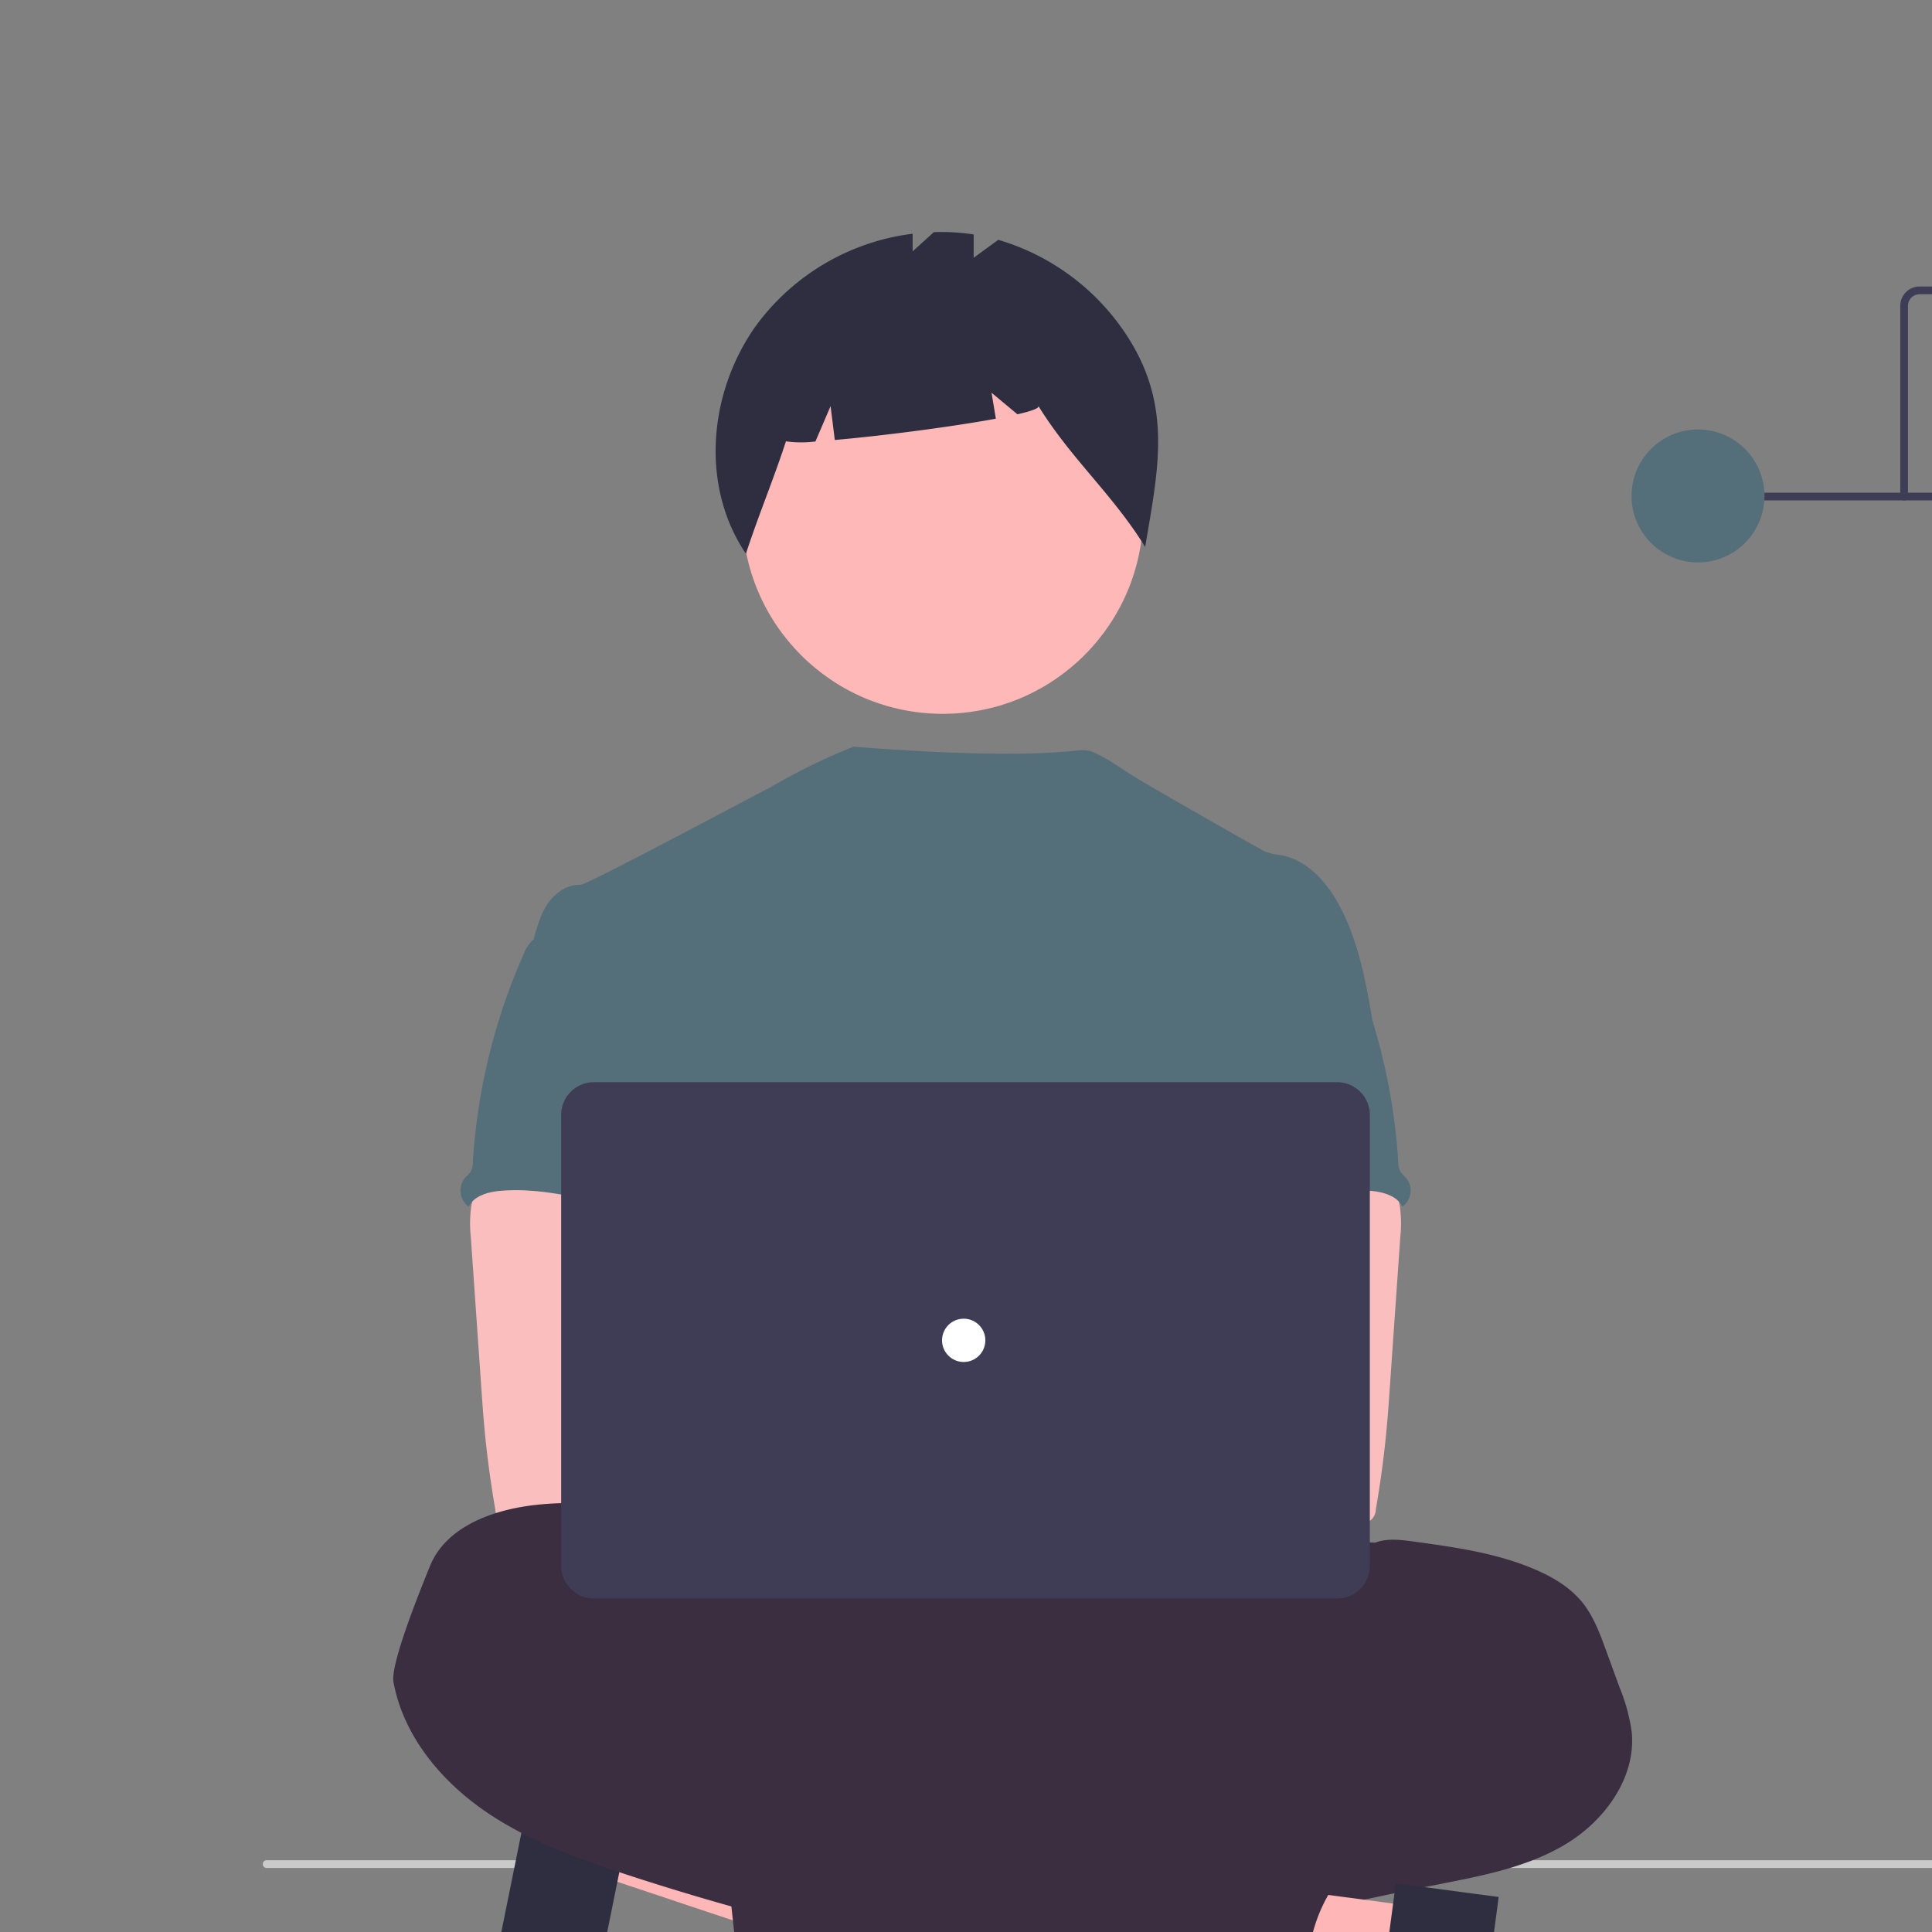<svg xmlns="http://www.w3.org/2000/svg" viewBox="0 0 500 500">
  <rect x="0" y="0" width="500" height="500" fill="#808080" stroke="none"/>
  <path fill="#cacaca" d="M733.138 483.425h-664.237a1.006 1.006 0 0 1 0-2h664.237a1.006 1.006 0 0 1 0 2Z" data-name="Path 944"/>
  <path fill="#ffb6b6" d="m157.415 464.535-4.108 20.313 76.393 25.514 6.064-29.98-78.349-15.847z"/>
  <path fill="#2f2e41" d="m165.095 460.696-8.091 40.003-0.0.002a26.011 26.011 0 0 1-30.65 20.335l-.828-.168 13.248-65.496Z"/>
  <circle cx="175.979" cy="162.713" r="51.871" fill="#feb8b8" data-name="Ellipse 276" transform="translate(68.005 -29.846)"/>
  <path fill="#2f2e41" d="M292.432 88.117a59.907 59.907 0 0 0-34.081-26.052l-6.368 4.647v-6.034a55.143 55.143 0 0 0-10.3-.6l-5.494 4.971v-4.558a59.335 59.335 0 0 0-40.932 24.347c-11.931 17.2-13.945 41.129-2.21 58.467 3.221-9.9 7.131-19.189 10.353-29.088a29.299 29.299 0 0 0 7.633.037l3.919-9.145 1.095 8.758c12.148-1.058 30.166-3.382 41.682-5.511l-1.12-6.719 6.7 5.583c3.528-.812 5.623-1.549 5.45-2.112 8.565 13.808 19.047 22.627 27.611 36.435 3.253-19.47 6.997-35.659-3.938-53.426Z" data-name="Path 1461"/>
  <ellipse cx="192.856" cy="464.787" data-name="Ellipse 260" rx="133.56" ry="37.359" style="fill:#3b2e41" transform="translate(68.005 -29.846)"/>
  <path fill="#546e7a" d="M355.544 266.255c-1.784-10.731-3.624-21.668-8.611-31.335-3.278-6.332-8.481-12.366-15.495-13.618a14.99 14.99 0 0 1-4.035-.934c-2.055-.99-29.673-16.756-34.063-19.502-3.769-2.357-9.719-6.722-12.719-6.722-3.018-.066-14.591 2.627-59.76-.904a163.141 163.141 0 0 0-22.01 10.822c-.146-.096-46.882 25.001-48.638 24.935-3.325-.14-6.416 1.989-8.322 4.67-1.906 2.681-2.8 6-3.736 9.209 10.208 22.733 19.548 45.495 29.757 68.228a5.821 5.821 0 0 1 .738 2.8 6.834 6.834 0 0 1-1.27 2.8c-5.006 8.042-4.847 18.157-4.3 27.609.547 9.452 1.224 19.436-3 27.908-1.149 2.326-2.643 4.455-3.736 6.781-2.559 5.268-3.484 22.117-1.989 27.777l187.267 5.365c-4.026-11.068 13.922-145.889 13.922-145.889Z"/>
  <path fill="#fbbebe" d="M121.968 312.112a33.063 33.063 0 0 0-.112 8.154l2.684 38.546c.252 3.633.5 7.257.841 10.881.644 7.033 1.606 14.01 2.8 20.977a3.736 3.736 0 0 0 3.829 3.633c11.815 2.5 24.022 2.4 36.08 1.719 18.4-1.027 65.474-2.97 68.35-6.706s1.2-9.779-2.55-12.8-65.871-10.386-65.871-10.386c.607-4.81 2.438-9.34 4.175-13.907 3.12-8.1 6.034-16.466 6.09-25.143s-3.213-17.8-10.321-22.771c-5.847-4.081-13.375-4.838-20.5-4.67-5.184.149-14.141-1.093-18.876.934-3.747 1.65-5.919 7.87-6.619 11.539Z" data-name="Path 1421"/>
  <path d="M401.141 585.578c3.11-1.186 6.538-.757 9.872-.308 10.732 1.466 21.622 2.97 31.569 7.257 4.67 2 9.116 4.67 12.273 8.6 2.8 3.54 4.436 7.874 5.987 12.142l3.587 9.826a47.3 47.3 0 0 1 3.129 11.516c1.121 11.759-6.921 22.845-17.036 28.954s-22.023 8.284-33.624 10.563-23.247 4.8-34.8 7.472a140.086 140.086 0 0 1-16.373 3.222c-12.366 1.4-25.292-.663-37.042 3.428-4.67 1.635-9.256 4.063-14.1 5.193a87.745 87.745 0 0 1-9.751 1.485l-22.238 2.54a121.313 121.313 0 0 1-13.636 1.046c-9.713 0-19.268-2.3-28.7-4.6a7.258 7.258 0 0 1-2.8-1.13c-1.494-1.177-1.821-3.26-2.036-5.146q-1.429-12.525-2.5-25.077c-.224-2.718-.392-5.66 1.093-7.948 1.868-2.8 5.511-3.68 8.836-4.222a230.58 230.58 0 0 1 42.665-2.961c5.426-5.426 14.374-5.454 21.482-8.406a63.897 63.897 0 0 0 7.575-4.119 99.001 99.001 0 0 1 41.59-13.141 38.714 38.714 0 0 0 8.509-1.214c5.5-1.709 10.517-6.361 16.167-5.221.7-1.933 1.186-4.521 2.8-5.847.8-.682 1.793-1.139 2.531-1.868 1.56-1.578 1.7-4.063 1.466-6.267s-.757-4.464-.187-6.613a9.141 9.141 0 0 1 1.037-2.307c2.792-4.832 7.023-7.316 12.655-6.849Z" data-name="Path 1423" style="fill:#3b2e41" transform="translate(-45.264 -186.333)"/>
  <path fill="#546e7a" d="M137.615 243.568a9.667 9.667 0 0 0-2.073 3.316 156.78 156.78 0 0 0-13.169 53.816 5.38 5.38 0 0 1-.607 2.606 11.403 11.403 0 0 1-1.373 1.485 5.156 5.156 0 0 0 .617 7.266q.127.107.261.206c1.541-2.9 5.23-3.848 8.509-4.1 15.7-1.242 31.036 6.062 46.783 5.511-1.111-3.839-2.709-7.528-3.615-11.413-4.007-17.251 5.987-36.033-.14-52.649-1.224-3.325-3.269-6.594-6.491-8.051a17.291 17.291 0 0 0-4.156-1.1c-3.979-.719-11.9-3.792-15.747-2.559-1.42.458-1.98 1.793-3.157 2.6-1.788 1.142-4.16 1.562-5.642 3.066Z" data-name="Path 1430"/>
  <path fill="#fbbebe" d="M355.656 300.573c-4.735-2.027-13.692-.785-18.876-.934-7.125-.168-14.653.589-20.5 4.67-7.108 4.971-10.377 14.094-10.321 22.771s2.97 17.043 6.09 25.143c1.737 4.567 3.568 9.097 4.175 13.907 0 0-62.121 7.365-65.871 10.386s-5.426 9.064-2.55 12.8 92.615 7.487 104.43 4.987a3.736 3.736 0 0 0 3.829-3.633c1.194-6.967 2.156-13.944 2.8-20.977.341-3.624.589-7.248.841-10.881l2.684-38.546a33.064 33.064 0 0 0-.112-8.154c-.7-3.669-2.872-9.889-6.619-11.539Z" data-name="Path 1421"/>
  <path fill="#546e7a" d="M340.986 240.502c-1.177-.807-1.737-2.142-3.157-2.6-3.847-1.233-11.768 1.84-15.747 2.559a17.291 17.291 0 0 0-4.156 1.1c-3.222 1.457-5.267 4.726-6.491 8.051-6.127 16.616 3.867 35.398-.14 52.649-.906 3.885-2.504 7.574-3.615 11.413 15.747.551 31.083-6.753 46.783-5.511 3.279.252 6.968 1.2 8.509 4.1q.134-.099.261-.206a5.156 5.156 0 0 0 .617-7.266 11.401 11.401 0 0 1-1.373-1.485 5.38 5.38 0 0 1-.607-2.606 156.78 156.78 0 0 0-13.169-53.816 9.667 9.667 0 0 0-2.073-3.316c-1.482-1.504-3.854-1.924-5.642-3.066Z" data-name="Path 1430"/>
  <path fill="#ffb6b6" d="m367.248 493.532-2.73 20.543-80.538-.755 4.03-30.32 79.238 10.532z"/>
  <path fill="#2f2e41" d="m387.858 490.939-8.804 66.24-.838-.111a26.011 26.011 0 0 1-22.356-29.208l0-.002 5.377-40.457Z"/>
  <path d="M223.039 595.974c0 .934-1.466 0-1.6-1-1.027-7.556-7.024-13.786-14.01-16.812s-14.944-3.185-22.509-2.466c-11.441 1.083-24.284 5.464-28.468 16.158-.99 2.5-10.264 24.76-9.359 29.766 2.438 13.356 11.572 24.779 22.64 32.69s24 12.637 36.9 16.9a639.949 639.949 0 0 0 104.607 24.984c5.753.869 11.563 1.672 17.073 3.521 4.931 1.653 9.545 4.128 14.365 6.071 11.208 4.5 23.266 6.108 35.211 7.687 2.036.262 4.371.448 5.875-.934 1.943-1.8 1.3-4.941.747-7.528a40.488 40.488 0 0 1 4.773-28.729c2-3.362 4.6-6.809 4.222-10.7-.448-4.539-4.969-7.752-9.471-8.481s-9.078.346-13.6.934a7.285 7.285 0 0 1-4.623-.458 9.235 9.235 0 0 1-1.812-1.606 20.482 20.482 0 0 0-23.854-3.334c-1.672.934-4.2-1.149-5.94-1.933l-19.642-8.892c-22.565-10.208-45.242-20.464-69.115-26.927a14.514 14.514 0 0 1-5.324-2.214c-1.186-.934-2.036-2.2-3.129-3.241-2.382-2.251-5.7-3.148-8.555-4.745s-6.056-5.508-5.402-8.711Z" data-name="Path 1427" style="fill:#3b2e41" transform="translate(-45.264 -186.333)"/>
  <circle cx="160.617" cy="411.99" r="14" fill="#fbbebe" transform="translate(68.005 -29.846)"/>
  <circle cx="191.617" cy="411.99" r="14" fill="#fbbebe" transform="translate(68.005 -29.846)"/>
  <path fill="#3f3d56" d="M346.04 413.691h-192.339a8.48 8.48 0 0 1-8.47-8.47v-116.687a8.48 8.48 0 0 1 8.47-8.47h192.339a8.48 8.48 0 0 1 8.47 8.47v116.687a8.48 8.48 0 0 1-8.47 8.47Z"/>
  <circle cx="181.399" cy="376.724" r="5.604" fill="#fff" data-name="Ellipse 263" transform="translate(68.005 -29.846)"/>
  <path fill="#3f3d56" d="M439.402 127.506h587.22v2H439.402z"/>
  <circle cx="371.439" cy="158.196" r="17.202" fill="#546e7a" data-name="Ellipse 264" transform="translate(68.005 -29.846)"/>
  <circle cx="546.244" cy="158.196" r="17.202" data-name="Ellipse 266" style="fill:#3b2e41" transform="translate(68.005 -29.846)"/>
  <circle cx="664.876" cy="208.757" r="17.202" data-name="Ellipse 268" style="fill:#3b2e41" transform="translate(68.005 -29.846)"/>
  <circle cx="755.063" cy="208.757" r="17.202" fill="#ccc" data-name="Ellipse 269" transform="translate(68.005 -29.846)"/>
  <circle cx="711.36" cy="158.196" r="17.202" fill="#546e7a" data-name="Ellipse 270" transform="translate(68.005 -29.846)"/>
  <circle cx="956.259" cy="158.196" r="17.202" fill="#546e7a" data-name="Ellipse 271" transform="translate(68.005 -29.846)"/>
  <circle cx="872.029" cy="158.196" r="17.202" fill="#546e7a" data-name="Ellipse 272" transform="translate(68.005 -29.846)"/>
  <path fill="#3f3d56" d="M492.787 129.506a1 1 0 0 1-1-1v-49.362a5.006 5.006 0 0 1 5-5h48.675a1 1 0 0 1 0 2h-48.675a3.003 3.003 0 0 0-3 3v49.362a1 1 0 0 1-1 1Z"/>
  <circle cx="479.744" cy="104.616" r="17.202" fill="#e6e6e6" data-name="Ellipse 265" transform="translate(68.005 -29.846)"/>
  <circle cx="863.744" cy="104.616" r="17.202" fill="#e6e6e6" data-name="Ellipse 265" transform="translate(68.005 -29.846)"/>
</svg>
